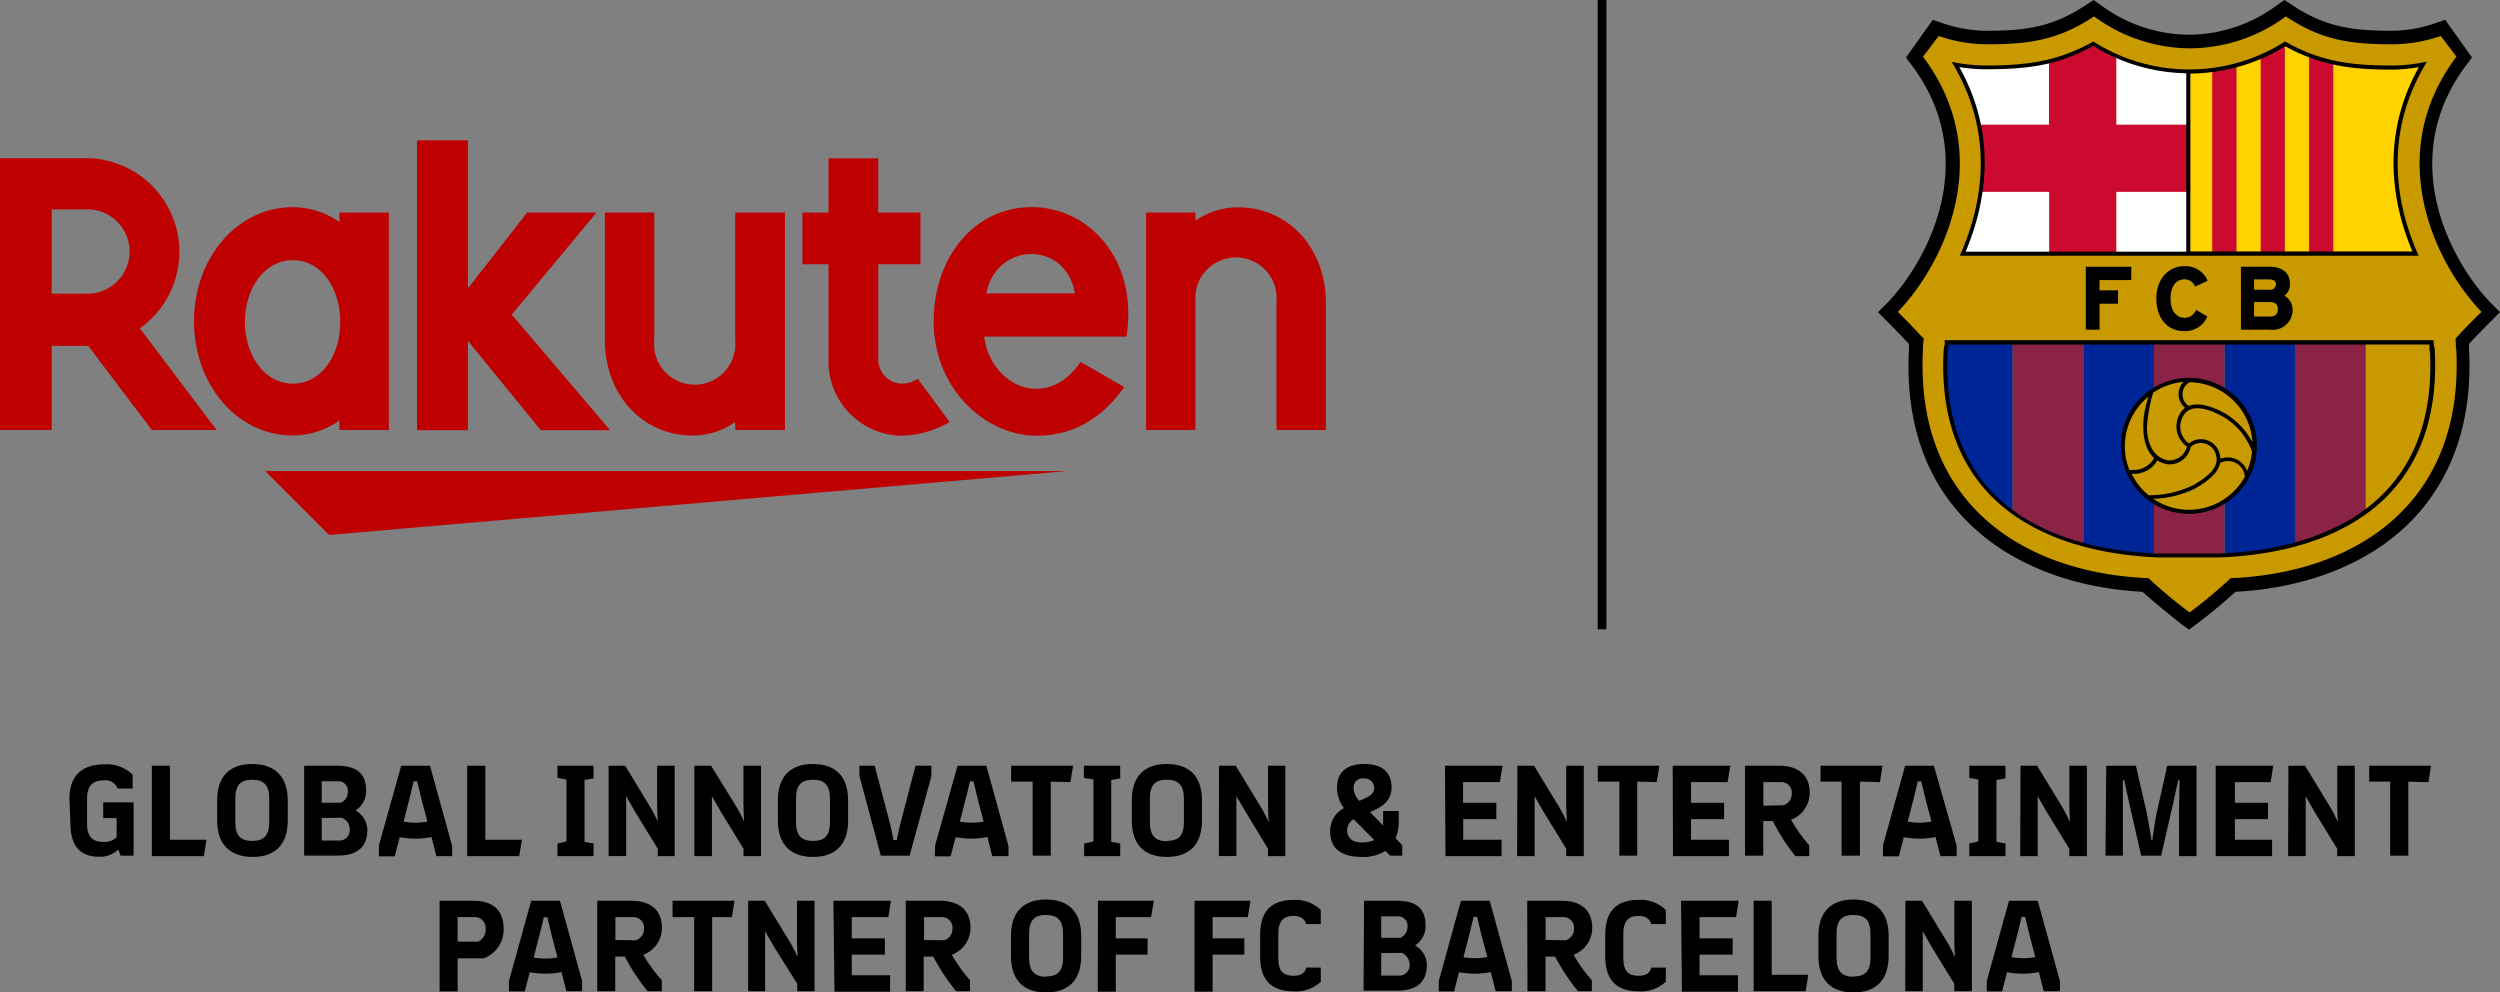 <svg id="Layer_1" data-name="Layer 1" xmlns="http://www.w3.org/2000/svg" viewBox="0 0 260.64 103.47"><rect x="0" y="0" width="260.64" height="103.47" fill="#808080" stroke="none"/><defs><style>.cls-1{fill:none;}.cls-2{fill:#002596;}.cls-3{fill:#cc092f;}.cls-4{fill:#c99900;}.cls-5{fill:#fff;}.cls-6{fill:#ffd200;}.cls-7{fill:#8b2346;}.cls-8{fill:#bf0000;}</style></defs><title>Artboard 1</title><g id="Layer_2" data-name="Layer 2"><g id="Logos"><rect class="cls-1" width="260.63" height="103.33"/><path d="M251.08,81.49v7.72h-1.89V81.49H247V79.83h6.45l-.27,1.71Z"/><path class="cls-2" d="M246.63,53.35c4.65-3.39,7.4-8.82,7-16.74,0-.45-.08-.48-.12-.93h-6.88Z"/><path class="cls-3" d="M248.31,26.45V7c-.87,0-1.71-.06-2.52-.14V26.45Z"/><path d="M7.24,83.3c0-2.52,1.37-3.61,3.68-3.61a3.79,3.79,0,0,1,2.91,1.08v1.44H12.25a1.31,1.31,0,0,0-1.42-.85c-1.23,0-1.75.61-1.75,1.9v2.65c0,1.31.56,1.87,1.73,1.87a1.81,1.81,0,0,0,1.35-.49v-2h-1.4V83.65h3.17v5.56H12.57l-.23-.64h0a2.75,2.75,0,0,1-2,.75c-2,0-3-1.14-3-3.52Z"/><path d="M15.83,79.83h1.89v7.72h3.81l-.28,1.71H15.83Z"/><path d="M22.64,83.43c0-2.45,1.28-3.78,3.66-3.78S30,81,30,83.43v2.13c0,2.44-1.28,3.78-3.66,3.78S22.64,88,22.64,85.56Zm3.66,4.24c1.25,0,1.77-.58,1.77-2V83.29c0-1.39-.52-2-1.77-2s-1.77.58-1.77,2V85.7C24.53,87.09,25.05,87.67,26.3,87.67Z"/><path d="M31.71,79.83h3.41c2.26,0,3.05,1,3.05,2.58a2.36,2.36,0,0,1-1.1,2.08h0a2.43,2.43,0,0,1,1.23,2c0,1.69-.92,2.71-3.06,2.71H31.71Zm1.83,1.63v2.23h2a1.24,1.24,0,0,0,.73-1.15,1,1,0,0,0-.91-1.09H33.54Zm0,3.82v2.35H35.3a1.07,1.07,0,0,0,1.16-1,.67.67,0,0,0,0-.2,1.3,1.3,0,0,0-.83-1.18Z"/><path d="M39.5,88.15l2.33-8.32h3l2.31,8.37v1.06H45.49l-.51-2a7.92,7.92,0,0,1-1.68.17,8.91,8.91,0,0,1-1.63-.15l-.52,2H39.5Zm2.58-2.49a7.1,7.1,0,0,0,1.22.11,6.72,6.72,0,0,0,1.26-.12L44,83.55c-.22-.87-.5-2.09-.5-2.09h-.38s-.27,1.22-.51,2.09Z"/><path d="M48.71,79.83H50.6v7.72h3.81l-.28,1.71H48.71Z"/><path d="M59.06,87.72V81.27l-.94-.17V79.83h3.76v1.32l-.94.17v6.45l.94.17v1.32H58.12V87.94Z"/><path d="M63.45,79.83h1.73l2.65,4.37c.22.36.75,1.43.75,1.43h0s-.07-1-.07-1.94V79.83h1.83v9.43H68.58v-.77l-2.37-3.86L65.28,83h0v6.25H63.45Z"/><path d="M72.39,79.83h1.74l2.7,4.37c.23.36.75,1.43.75,1.43h0s-.07-1-.07-1.94V79.83h1.83v9.43H77.52v-.77l-2.37-3.86c-.3-.54-.93-1.62-.93-1.62h0v6.25H72.39Z"/><path d="M81.1,83.43c0-2.45,1.28-3.78,3.66-3.78s3.66,1.33,3.66,3.78v2.13c0,2.44-1.28,3.78-3.66,3.78S81.1,88,81.1,85.56Zm3.66,4.24c1.25,0,1.77-.58,1.77-2V83.29c0-1.39-.52-2-1.77-2s-1.77.58-1.77,2V85.7C83,87.09,83.51,87.67,84.76,87.67Z"/><path d="M91.19,79.83l1.5,5.66c.24.87.46,2.09.46,2.09h.34s.25-1.22.48-2.09l1.48-5.66H97.1v1.11l-2.27,8.27h-3L89.6,80.89V79.83Z"/><path d="M97.49,88.15l2.34-8.32h3l2.31,8.37v1.06h-1.69l-.51-2a7.92,7.92,0,0,1-1.68.17,8.91,8.91,0,0,1-1.63-.15l-.52,2H97.46Zm2.58-2.49a7.1,7.1,0,0,0,1.22.11,6.72,6.72,0,0,0,1.26-.12l-.55-2.1c-.22-.87-.5-2.09-.5-2.09h-.38s-.27,1.22-.51,2.09Z"/><path d="M109.55,81.49v7.72h-1.89V81.49h-2.24V79.83h6.46l-.28,1.71Z"/><path d="M114,87.72V81.27L113,81.1V79.83h3.79v1.32l-.94.17v6.45l.94.17v1.32h-3.76V87.94Z"/><path d="M118,83.43c0-2.45,1.27-3.78,3.65-3.78s3.66,1.33,3.66,3.78v2.13c0,2.44-1.27,3.78-3.66,3.78S118,88,118,85.56Zm3.65,4.24c1.25,0,1.78-.58,1.78-2V83.29c0-1.39-.53-2-1.78-2s-1.77.58-1.77,2V85.7c0,1.39.53,2,1.77,2Z"/><path d="M127.09,79.83h1.74l2.69,4.42c.22.36.75,1.43.75,1.43h0s-.07-1-.07-1.94V79.83H134v9.43H132.2v-.77l-2.37-3.91L128.9,83h0v6.25h-1.83Z"/><path d="M140.12,84.25a3.53,3.53,0,0,1-.73-2.12c0-1.62,1-2.48,2.84-2.48s2.85.84,2.85,2.41c0,1.31-.76,2-2.25,2.6l1.37,1.41V84.55h1.63v1a4.88,4.88,0,0,1-.33,1.85l.69.71v1.1h-1.26l-.5-.5a4.21,4.21,0,0,1-2.42.63c-2.36,0-3.33-1-3.33-2.67A2.67,2.67,0,0,1,140.12,84.25ZM142,87.82a2.65,2.65,0,0,0,1.27-.25l-2.15-2.16a1.34,1.34,0,0,0-.67,1.11c0,.87.56,1.31,1.55,1.31Zm-.31-4.32.31-.13c1-.43,1.27-.7,1.27-1.27a1,1,0,0,0-1.08-.94.94.94,0,0,0-1.07,1A2,2,0,0,0,141.73,83.5Z"/><path d="M150.65,79.83h6l-.28,1.71h-3.84V83.7H156v1.7h-3.45v2.15h4v1.71H150.7Z"/><path d="M158.2,79.83h1.73l2.69,4.42c.22.36.74,1.43.74,1.43h0s-.07-1-.07-1.94V79.83h1.83v9.43h-1.83v-.77l-2.37-3.86c-.3-.54-.93-1.62-.93-1.62h0v6.25h-1.82Z"/><path d="M170.69,81.49v7.72h-1.86V81.49h-2.25V79.83H173l-.28,1.71Z"/><path d="M174.39,79.83h6l-.28,1.71H176.3V83.7h3.45v1.7H176.3v2.15h3.95v1.71h-5.83Z"/><path d="M181.93,79.83h3.56c2,0,3.18,1,3.18,2.8a3,3,0,0,1-1.94,2.83,15.46,15.46,0,0,0,1.89,2.66v1.14h-1.44a21.3,21.3,0,0,1-2.35-3.66h-1v3.61h-1.9Zm4,4.12a1.23,1.23,0,0,0,.87-1.23,1.09,1.09,0,0,0-1-1.18.74.74,0,0,0-.21,0h-1.75V84Z"/><path d="M193.91,81.49v7.72H192V81.49h-2.2V79.83h6.46L196,81.54Z"/><path d="M196.31,88.15l2.31-8.32h3L204,88.2v1.06h-1.7l-.51-2a7.82,7.82,0,0,1-1.67.17,9,9,0,0,1-1.64-.15l-.51,2h-1.65Zm2.58-2.49a7.1,7.1,0,0,0,1.22.11,6.72,6.72,0,0,0,1.26-.12l-.56-2.1c-.22-.87-.5-2.09-.5-2.09h-.37s-.28,1.22-.51,2.09Z"/><path d="M206.25,87.72V81.27l-.94-.17V79.83h3.77v1.32l-.94.17v6.45l.94.17v1.32h-3.77V87.94Z"/><path d="M210.65,79.83h1.73l2.69,4.42c.22.36.74,1.43.74,1.43h0s-.07-1-.07-1.94V79.83h1.83v9.43h-1.83v-.77l-2.37-3.86c-.3-.54-.93-1.62-.93-1.62h0v6.25h-1.82Z"/><path d="M219.59,79.83h3.09l1.15,5c.2,1,.48,2.76.48,2.76h.08s.24-1.76.44-2.76l1.12-5H229v9.43h-1.82V84.52c0-.81.06-3.18.06-3.18h-.15l-.61,2.78-1.17,5.09h-2.08l-1.16-5.09c-.21-.91-.61-2.78-.61-2.78h-.14v7.87h-1.81Z"/><path d="M231,79.83h6l-.27,1.71H233V83.7h3.45v1.7H233v2.15h3.88v1.71H231Z"/><path d="M238.58,79.83h1.73L243,84.25c.22.36.74,1.43.74,1.43h0s-.07-1-.07-1.94V79.83h1.83v9.43h-1.83v-.77l-2.37-3.86c-.3-.54-.92-1.62-.92-1.62h0s0,.86,0,1.78v4.47h-1.83Z"/><path d="M45.83,93.91h3.49c2.11,0,3.19,1,3.19,3a3.2,3.2,0,0,1-2.07,3H47.71v3.45H45.83Zm4,4.27a1.37,1.37,0,0,0,.8-1.36,1.14,1.14,0,0,0-1.05-1.21H47.71v2.56Z"/><path d="M53.06,102.28l2.32-8.37h3l2.31,8.37v1.06H59.05l-.51-2a7.92,7.92,0,0,1-1.68.17,8.91,8.91,0,0,1-1.63-.15l-.52,2H53.06Zm2.58-2.45a7.1,7.1,0,0,0,1.22.11,5.92,5.92,0,0,0,1.26-.13l-.55-2.09c-.22-.87-.5-2.09-.5-2.09h-.38s-.27,1.22-.51,2.09Z"/><path d="M62.27,93.91h3.56c2,0,3.18,1,3.18,2.8a3,3,0,0,1-1.94,2.83A15.46,15.46,0,0,0,69,102.2v1.14H67.52a21.66,21.66,0,0,1-2.38-3.61h-1v3.61H62.27Zm4,4.12a1.23,1.23,0,0,0,.87-1.23,1.09,1.09,0,0,0-1-1.18.74.74,0,0,0-.21,0H64.16V98Z"/><path d="M74.25,95.62v7.72H72.37V95.62H70.12V93.91h6.46l-.28,1.71Z"/><path d="M78,93.91h1.73l2.69,4.42c.22.36.74,1.43.74,1.43h0s-.07-1-.07-1.94V93.91h1.83v9.43h-1.8v-.77L80.7,98.71c-.3-.54-.93-1.62-.93-1.62h0v6.25H78Z"/><path d="M86.89,93.91h6l-.28,1.71H88.8v2.21h3.45v1.7H88.8v2.15h4v1.71H87Z"/><path d="M94.43,93.91H98c2,0,3.18,1,3.18,2.8a3,3,0,0,1-1.94,2.83,15.46,15.46,0,0,0,1.89,2.66v1.14H99.68a21.66,21.66,0,0,1-2.38-3.61h-1v3.61H94.43Zm4,4.12a1.23,1.23,0,0,0,.87-1.23,1.09,1.09,0,0,0-1-1.18.74.74,0,0,0-.21,0H96.34V98Z"/><path d="M105.4,97.56c0-2.45,1.28-3.78,3.66-3.78s3.66,1.33,3.66,3.78v2.13c0,2.44-1.28,3.78-3.66,3.78s-3.66-1.33-3.66-3.78Zm3.66,4.24c1.25,0,1.77-.58,1.77-2V97.39c0-1.39-.52-2-1.77-2s-1.77.58-1.77,2v2.44c0,1.39.54,2,1.77,2Z"/><path d="M114.47,93.91h5.83L120,95.62h-3.67v2.21h3.31v1.7h-3.31v3.86h-1.88Z"/><path d="M124.54,93.91h5.83l-.28,1.71h-3.67v2.21h3.31v1.7h-3.31v3.86h-1.88Z"/><path d="M131.38,97.43c0-2.49,1.24-3.61,3.49-3.61a3.77,3.77,0,0,1,2.83,1.05v1.47h-1.54s-.11-.85-1.27-.85-1.62.61-1.62,1.9v2.44c0,1.29.38,1.9,1.62,1.9s1.27-.85,1.27-.85h1.54v1.47a3.78,3.78,0,0,1-2.83,1c-2.25,0-3.49-1.12-3.49-3.61Z"/><path d="M142.21,93.91h3.41c2.26,0,3,1,3,2.58a2.38,2.38,0,0,1-1.09,2.08h0a2.39,2.39,0,0,1,1.23,2c0,1.69-.93,2.71-3.06,2.71h-3.54ZM144,95.54v2.23h2a1.25,1.25,0,0,0,.74-1.15,1,1,0,0,0-.91-1.09H144Zm0,3.82v2.35h1.79a1.08,1.08,0,0,0,1.17-1,.61.61,0,0,0,0-.19,1.31,1.31,0,0,0-.84-1.18Z"/><path d="M150,102.28l2.31-8.37h3l2.31,8.37v1.06h-1.69l-.51-2a7.92,7.92,0,0,1-1.68.17,8.91,8.91,0,0,1-1.63-.15l-.51,2H150Zm2.58-2.49a7,7,0,0,0,1.21.11,6,6,0,0,0,1.27-.13l-.56-2.09c-.22-.87-.5-2.09-.5-2.09h-.37s-.28,1.22-.51,2.09Z"/><path d="M159.22,93.91h3.61c2,0,3.17,1,3.17,2.8a3,3,0,0,1-1.94,2.83,15.52,15.52,0,0,0,1.9,2.66v1.14h-1.44a21.11,21.11,0,0,1-2.39-3.61h-1v3.61h-1.88Zm4,4.12a1.24,1.24,0,0,0,.88-1.23,1.09,1.09,0,0,0-1-1.18.74.74,0,0,0-.21,0h-1.75V98Z"/><path d="M167.36,97.43c0-2.49,1.23-3.61,3.49-3.61a3.73,3.73,0,0,1,2.82,1.05v1.47h-1.53s-.11-.85-1.28-.85-1.62.61-1.62,1.9v2.44c0,1.29.39,1.9,1.62,1.9s1.28-.85,1.28-.85h1.53v1.47a3.76,3.76,0,0,1-2.82,1c-2.26,0-3.49-1.12-3.49-3.61Z"/><path d="M175.26,93.91h6L181,95.62h-3.81v2.21h3.45v1.7h-3.45v2.15h4v1.71h-5.84Z"/><path d="M182.83,93.91h1.88v7.72h3.81l-.27,1.71h-5.42Z"/><path d="M189.58,97.56c0-2.45,1.28-3.78,3.66-3.78s3.66,1.33,3.66,3.78v2.13c0,2.44-1.28,3.78-3.66,3.78s-3.66-1.33-3.66-3.78Zm3.66,4.24c1.25,0,1.77-.58,1.77-2V97.39c0-1.39-.52-2-1.77-2s-1.77.58-1.77,2v2.44c0,1.39.52,2,1.77,2Z"/><path d="M198.65,93.91h1.73l2.69,4.42c.22.36.75,1.43.75,1.43h0s-.07-1-.07-1.94V93.91h1.83v9.43h-1.83v-.77l-2.37-3.86c-.3-.54-.92-1.62-.92-1.62h0v6.25h-1.83Z"/><path d="M207.13,102.28l2.32-8.37h3l2.31,8.37v1.06h-1.69l-.51-2a7.92,7.92,0,0,1-1.68.17,8.91,8.91,0,0,1-1.63-.15l-.52,2h-1.6Zm2.58-2.49a7.1,7.1,0,0,0,1.22.11,5.92,5.92,0,0,0,1.26-.13l-.55-2.09c-.22-.87-.5-2.09-.5-2.09h-.38s-.27,1.22-.51,2.09Z"/><path class="cls-4" d="M238.2,1l.33.21c3.59,2.38,6.48,2.82,10.88,2.82a15.17,15.17,0,0,0,4.81-.85l.41-.14L256.72,6l-.22.29c-7.74,10.3-1.7,21.41,2.57,25.85l.4.41-.4.4c-.56.56-1.54,1.57-2.26,2.33l-.24.26v.88c.36,6.87-1.42,12.51-5.29,16.77-4.11,4.52-10.6,7.24-18.27,7.67h-.3l-.22.2a51.21,51.21,0,0,1-4,3.27l-.35.26-.34-.26c-.09-.06-2-1.51-4-3.27l-.22-.2h-.3c-7.67-.43-14.15-3.15-18.27-7.67-3.87-4.26-5.65-9.9-5.29-16.77V36h0v-.48l-.24-.26c-.68-.72-1.68-1.75-2.26-2.33l-.4-.4.4-.41c4.27-4.44,10.32-15.55,2.57-25.85L199.57,6l2.26-2.92.42.14a14.89,14.89,0,0,0,4.81.85c4.39,0,7.28-.44,10.88-2.82l.32-.21.33.22a16.35,16.35,0,0,0,9.64,3.22,16.35,16.35,0,0,0,9.64-3.22l.32-.22"/><path class="cls-5" d="M204.64,26.45c2.43-5.57,3.33-12.72-.75-19.7a17.83,17.83,0,0,0,3.18.29c4.17,0,7.46-.38,11.16-2.47a18.76,18.76,0,0,0,20,0c3.7,2.09,7,2.47,11.17,2.47a17,17,0,0,0,3.18-.31c-4.09,7-3.19,14.15-.76,19.72H204.64"/><path class="cls-6" d="M251.83,26.45c-2.43-5.57-3.33-12.72.76-19.72a17,17,0,0,1-3.18.31c-4.18,0-7.47-.38-11.17-2.47a18.92,18.92,0,0,1-10,2.89h-.11v19Z"/><path class="cls-7" d="M239.27,56.76a22.41,22.41,0,0,0,7.37-3.41V35.68h-7.37Z"/><path class="cls-7" d="M209.83,53.35a22.07,22.07,0,0,0,7.36,3.41V35.68h-7.36Z"/><path class="cls-2" d="M202.83,36.61c-.4,7.92,2.35,13.35,7,16.75V35.68H203C202.92,36.13,202.89,36.16,202.83,36.61Z"/><path class="cls-7" d="M228.25,39.59a7,7,0,0,1,3.67,1v-5h-7.36v5A7,7,0,0,1,228.25,39.59Z"/><path class="cls-7" d="M228.25,53.46a6.88,6.88,0,0,1-3.69-1.08v5.45h7.36V52.4A6.91,6.91,0,0,1,228.25,53.46Z"/><path class="cls-2" d="M231.92,35.68v5a6.93,6.93,0,0,1,0,11.77v5.38a35.2,35.2,0,0,0,7.36-1.11v-21Z"/><path class="cls-2" d="M221.32,46.52a6.9,6.9,0,0,1,3.24-5.86v-5H217.2v21.1a34.59,34.59,0,0,0,7.36,1.07V52.38A6.9,6.9,0,0,1,221.32,46.52Z"/><path class="cls-3" d="M206.3,13a20.58,20.58,0,0,1,.19,7h7.15v6.44h7V20h7.49V13h-7.49V5.83a21.55,21.55,0,0,1-2.43-1.27,18.07,18.07,0,0,1-4.59,1.84V13Z"/><path class="cls-3" d="M243.26,26.45V6.5a18.25,18.25,0,0,1-2.52-.75v20.7Z"/><path class="cls-3" d="M233.17,26.45V6.83a18.28,18.28,0,0,1-2.53.51V26.45Z"/><path class="cls-3" d="M238.21,26.45V4.59a21.42,21.42,0,0,1-2.52,1.3V26.45Z"/><path d="M260.64,32.54l-1-1c-4.1-4.27-9.91-14.93-2.5-24.78l.58-.77-2.8-3.93-1,.35a14.3,14.3,0,0,1-4.53.8c-4.24,0-7-.42-10.42-2.68l-.8-.53-.79.55a15.52,15.52,0,0,1-9.16,3.07A15.53,15.53,0,0,1,219.05.55L218.26,0l-.79.53c-3.42,2.26-6.19,2.68-10.42,2.68a14.31,14.31,0,0,1-4.54-.8l-1-.35L198.71,6l.58.77c7.41,9.85,1.6,20.51-2.5,24.78l-1,1,1,1c.52.52,1.46,1.49,2.23,2.31V36a1.41,1.41,0,0,1,0,.29v.09c-.38,7.1,1.47,13,5.5,17.38,4.28,4.7,10.95,7.51,18.85,7.94,2,1.78,3.94,3.26,4,3.33l.84.62.85-.63c.08-.06,2.06-1.54,4-3.32,7.9-.43,14.58-3.24,18.85-7.94,4-4.43,5.88-10.28,5.5-17.38v-.53c.77-.82,1.71-1.79,2.24-2.31ZM256,35.31c.07.71,0,.69.08,1.1.84,15.84-10.19,23.31-23.52,23.87a50.24,50.24,0,0,1-4.28,3.57S226,62.18,224,60.28c-13.33-.56-24.36-8-23.52-23.87,0-.41,0-.39.08-1.1-.76-.81-2-2.13-2.7-2.79,4.79-5,10.36-16.32,2.62-26.61l1.64-2.16a15.51,15.51,0,0,0,5,.87c4.44,0,7.47-.44,11.2-2.91a17,17,0,0,0,10,3.33,17,17,0,0,0,10-3.33C242,4.18,245,4.62,249.47,4.62a15.79,15.79,0,0,0,5-.87l1.63,2.16c-7.74,10.29-2.16,21.65,2.62,26.61C258,33.18,256.72,34.5,256,35.31Z"/><path d="M202.75,35.66a1.08,1.08,0,0,1-.06.49c-.06.13,0,.23-.06.45-.31,6.09,1.21,11,4.52,14.65,3.8,4.16,10,6.53,17.79,6.86h6.6c7.83-.33,14-2.7,17.78-6.86,3.31-3.63,4.83-8.56,4.52-14.66a.89.89,0,0,0-.06-.44c-.06-.11,0-.24-.06-.49v-.19h-51Zm.3,1a.79.79,0,0,1,.06-.41c.06-.1,0-.19,0-.33h50.17v.33a1.13,1.13,0,0,0,.06.4c.3,6-1.18,10.8-4.41,14.34-3.72,4.08-9.77,6.4-17.49,6.72h-6.57c-7.72-.32-13.77-2.64-17.48-6.72-3.15-3.57-4.64-8.4-4.34-14.36Z"/><path d="M204.45,26.37l-.13.29h47.83l-.12-.29c-2.08-4.77-3.64-12,.75-19.53l.23-.41-.46.09a17.41,17.41,0,0,1-3.14.31c-4.27,0-7.45-.4-11.06-2.44l-.11-.07-.11.07a18.6,18.6,0,0,1-19.79,0l-.11-.07-.1.07c-3.62,2-6.8,2.44-11.06,2.44a18.43,18.43,0,0,1-3.14-.29l-.45-.08.23.39C208.08,14.35,206.52,21.6,204.45,26.37Zm23.91-18.7a19.22,19.22,0,0,0,9.89-2.84c3.64,2,6.86,2.43,11.16,2.43A17.16,17.16,0,0,0,252.18,7c-4.1,7.36-2.69,14.45-.67,19.22H228.36ZM204.29,7a17.27,17.27,0,0,0,2.78.22c4.29,0,7.51-.4,11.16-2.43a19.13,19.13,0,0,0,9.7,2.85V26.24h-23c2-4.77,3.47-11.86-.64-19.21Z"/><polygon points="222.2 29.2 222.2 27.81 217.46 27.81 217.46 34.37 218.89 34.37 218.89 31.66 220.82 31.66 220.82 30.27 218.89 30.27 218.89 29.2 222.2 29.2"/><path d="M227.74,29.12a1.16,1.16,0,0,1,1.09.71v.06l1.31-.61v-.06a2.5,2.5,0,0,0-2.41-1.47c-1.72,0-2.92,1.4-2.92,3.39s1.13,3.38,2.88,3.38A2.51,2.51,0,0,0,230.13,33V33l-1.19-.71v.06a1.28,1.28,0,0,1-1.2.78c-.87,0-1.45-.79-1.45-2S226.83,29.12,227.74,29.12Z"/><path d="M238.74,29.57c0-1.1-.79-1.76-2.11-1.76h-3v6.56h3A2.07,2.07,0,0,0,239,32.59a1.71,1.71,0,0,0-.84-1.76A1.48,1.48,0,0,0,238.74,29.57ZM235,29.13h1.56c.63,0,.72.29.72.54a.59.59,0,0,1-.66.54H235ZM236.65,33H235V31.49h1.63c.58,0,.85.24.85.75S237.21,33,236.65,33Z"/><path d="M228.21,53.57a7.09,7.09,0,1,0-7.09-7.09h0A7.1,7.1,0,0,0,228.21,53.57Zm0-.42A6.58,6.58,0,0,1,224.49,52a10.56,10.56,0,0,0,4.44-1.11c1.12-.67,2.32-1.51,2.53-2.62a1.76,1.76,0,0,1,2.38.73,1.83,1.83,0,0,1,.2.69A6.65,6.65,0,0,1,228.21,53.15ZM224.92,48a2.7,2.7,0,0,0,1.19.42,2.27,2.27,0,0,0,2.29-1.84,1.61,1.61,0,0,1,2.26.14,1.66,1.66,0,0,1,.29.48c.59,1.4-.64,2.41-2.23,3.35A10.51,10.51,0,0,1,224,51.63a6.7,6.7,0,0,1-1.76-2.23h.16A2.81,2.81,0,0,0,224.92,48Zm-1.09-3.36a15.44,15.44,0,0,1,.65-3.7,6.62,6.62,0,0,1,3.15-1.12,1.85,1.85,0,0,0,.08,2.61l.1.09a2,2,0,0,0-.5.55,2.57,2.57,0,0,0,.7,3.49A1.92,1.92,0,0,1,226.16,48C224.62,47.83,223.89,46.41,223.83,44.65Zm7.67,3.18a2.48,2.48,0,0,0-.18-.77,2,2,0,0,0-2.6-1.12,2.36,2.36,0,0,0-.51.3,2.16,2.16,0,0,1-.56-2.93c.77-1.23,2.53-.74,4.14.16a6.84,6.84,0,0,1,3,3.63,6.29,6.29,0,0,1-.52,2,2.15,2.15,0,0,0-2.76-1.27Zm.48-4.71c-1.16-.65-2.69-1.24-3.79-.78a1.47,1.47,0,0,1-.43-2,1.56,1.56,0,0,1,.51-.48,6.66,6.66,0,0,1,6.56,6.25A7.79,7.79,0,0,0,232,43.12Zm-8-1.8c-.12.49-.24.91-.34,1.35-.34,1.57-.34,3.93.94,5.1A2.48,2.48,0,0,1,222.35,49a2,2,0,0,1-.35,0,6.68,6.68,0,0,1,2-7.66Z"/><polygon class="cls-8" points="111.27 49.11 27.65 49.11 34.31 55.77 111.27 49.11"/><path class="cls-8" d="M35.39,22.16v1a8.44,8.44,0,0,0-4.85-1.56c-5.86,0-10.31,5.34-10.31,11.9s4.45,11.9,10.31,11.9a8.45,8.45,0,0,0,4.85-1.57v1h5.15V22.16ZM30.54,40c-2.89,0-5-2.85-5-6.44s2.11-6.44,5-6.44,4.93,2.85,4.93,6.44S33.43,40,30.54,40Z"/><path class="cls-8" d="M76.65,22.16V35.49a4.24,4.24,0,0,1-8.44.82,3.75,3.75,0,0,1,0-.82V22.16H63.06V35.49c0,5.47,3.74,9.92,9.21,9.92A7.88,7.88,0,0,0,76.65,44v.82h5.18V22.16Z"/><path class="cls-8" d="M124.64,44.83V31.52a4.24,4.24,0,1,1,8.44-.82,3.75,3.75,0,0,1,0,.82V44.83h5.15V31.52c0-5.46-3.74-9.91-9.22-9.91a7.88,7.88,0,0,0-4.37,1.4v-.85h-5.15V44.83Z"/><path class="cls-8" d="M5.39,44.83V36.06H9.2l6.63,8.77h6.75l-8-10.6A9.77,9.77,0,0,0,8.91,16.49H0V44.83Zm0-23H8.9a4.4,4.4,0,0,1,.42,8.79H5.39Z"/><path class="cls-8" d="M95.68,39.49A3.11,3.11,0,0,1,94,40a2.54,2.54,0,0,1-2.44-2.64s0-.09,0-.14V27.55h4.4V22.16h-4.4V16.51H86.38v5.65H83.66v5.39h2.72v9.79a7.75,7.75,0,0,0,7.4,8.08H94A10.48,10.48,0,0,0,99,44Z"/><polygon class="cls-8" points="53.35 32.8 62.18 22.16 54.96 22.16 48.78 30.07 48.78 14.63 43.48 14.63 43.48 44.85 48.78 44.85 48.78 35.53 56.38 44.85 63.6 44.85 53.35 32.8"/><path class="cls-8" d="M107.58,21.59c-6,0-10.24,5.23-10.24,11.92,0,7,5.37,11.92,10.75,11.92,2.71,0,6.19-.93,9.12-5.08l-4.55-2.62c-3.52,5.18-9.38,2.55-10.06-2.64h14.84C118.71,27,113.44,21.59,107.58,21.59Zm4.49,9h-9.24c1-5.33,8.24-5.63,9.24,0Z"/><rect x="166.57" width="0.91" height="65.61"/></g></g></svg>